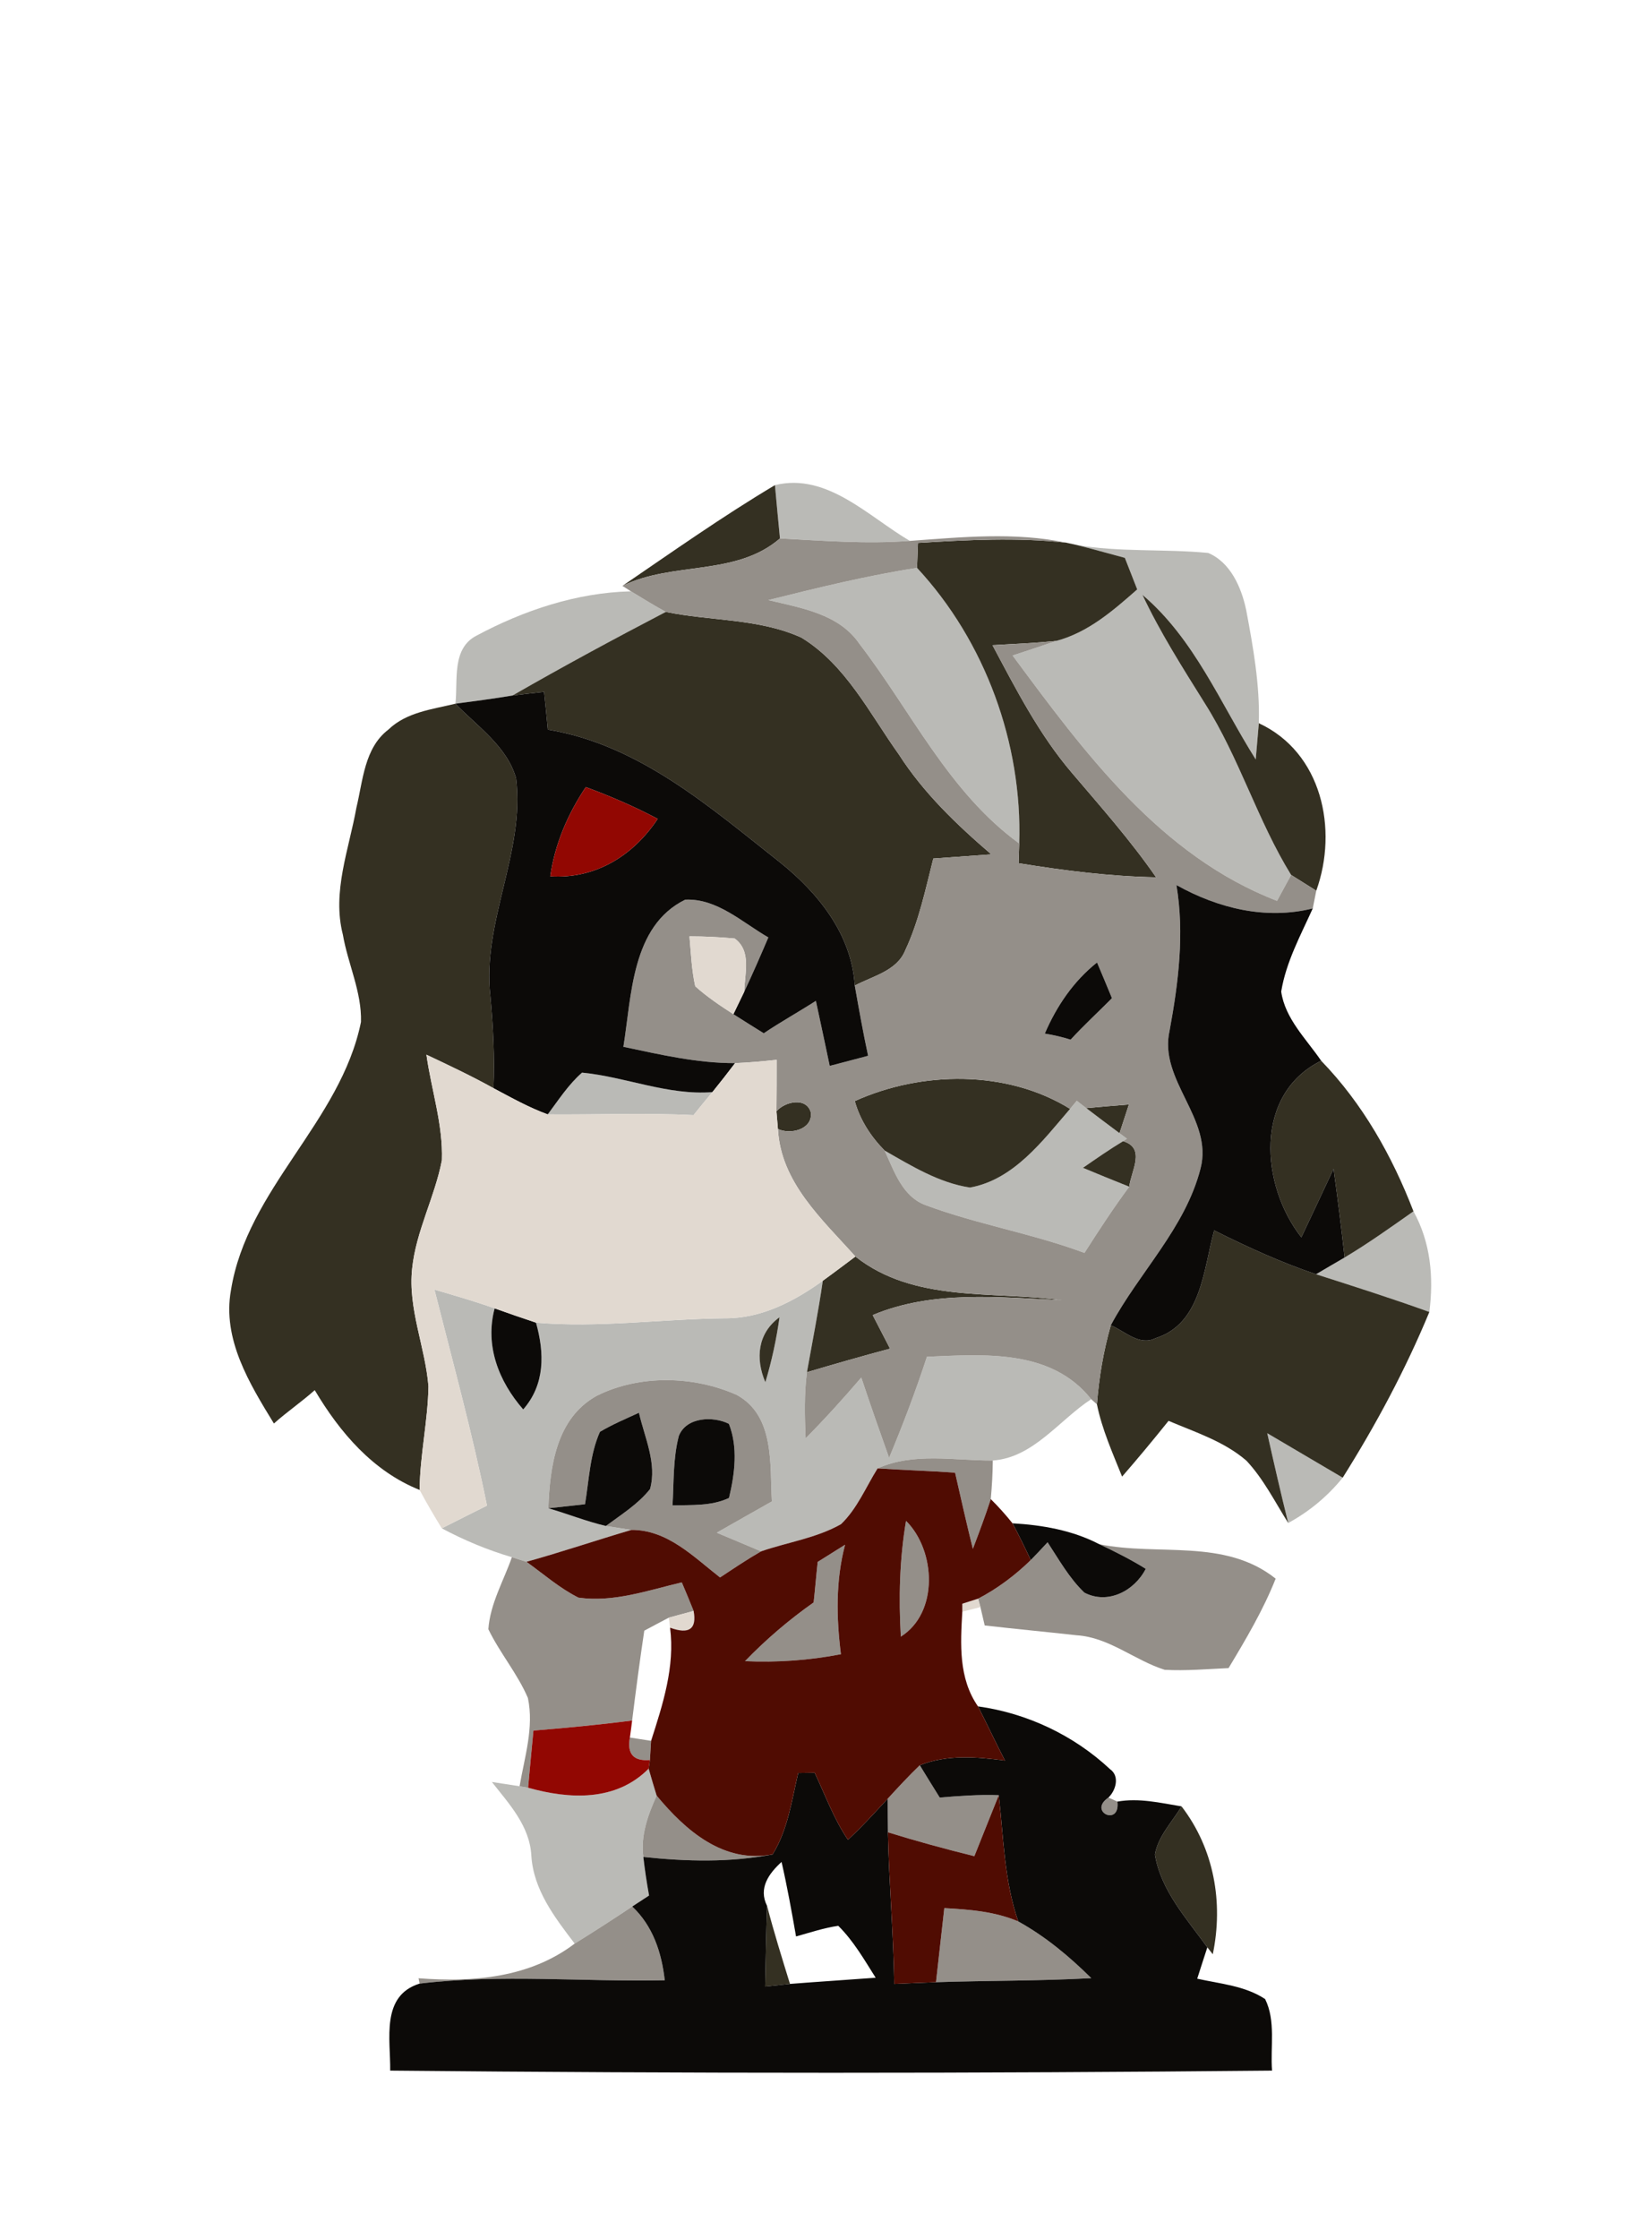 <?xml version="1.0" encoding="UTF-8" ?>
<!DOCTYPE svg PUBLIC "-//W3C//DTD SVG 1.1//EN" "http://www.w3.org/Graphics/SVG/1.1/DTD/svg11.dtd">
<svg width="155pt" height="210pt" viewBox="0 0 155 210" version="1.1" xmlns="http://www.w3.org/2000/svg">
<g id="#babab6ff">
<path fill="#babab6" opacity="1.00" d=" M 72.71 45.50 C 77.60 44.30 81.50 48.47 85.37 50.73 C 81.31 51.04 77.24 50.72 73.18 50.50 C 73.02 48.83 72.86 47.17 72.71 45.50 Z" />
<path fill="#babab6" opacity="1.00" d=" M 100.91 51.09 C 105.02 51.82 109.22 51.46 113.36 51.86 C 115.46 52.75 116.47 55.09 116.92 57.19 C 117.58 60.70 118.22 64.25 118.11 67.83 C 118.04 68.68 117.89 70.38 117.82 71.23 C 114.49 65.95 112.07 59.93 107.19 55.79 C 108.87 59.35 110.98 62.66 113.06 65.99 C 116.28 71.08 117.98 76.94 121.14 82.06 C 120.81 82.67 120.15 83.88 119.82 84.49 C 108.86 80.27 101.74 70.57 95.01 61.48 C 96.38 61.03 97.74 60.58 99.11 60.11 C 102.09 59.32 104.44 57.27 106.70 55.28 C 106.41 54.54 105.83 53.06 105.54 52.32 C 103.99 51.91 102.46 51.47 100.91 51.09 Z" />
<path fill="#babab6" opacity="1.00" d=" M 72.09 56.28 C 76.71 55.13 81.34 53.99 86.04 53.26 C 92.44 60.15 95.93 69.73 95.63 79.11 C 89.00 74.29 85.51 66.72 80.64 60.39 C 78.71 57.56 75.17 57.03 72.09 56.28 Z" />
<path fill="#babab6" opacity="1.00" d=" M 44.70 59.62 C 49.15 57.24 54.11 55.58 59.20 55.46 C 60.28 56.11 61.36 56.78 62.47 57.39 C 57.62 59.92 52.82 62.51 48.09 65.23 C 46.31 65.53 44.52 65.76 42.73 66.00 C 42.98 63.84 42.35 60.84 44.70 59.62 Z" />
<path fill="#babab6" opacity="1.00" d=" M 54.61 100.60 C 58.72 101.00 62.64 102.75 66.84 102.43 C 66.24 103.14 65.65 103.86 65.07 104.59 C 60.51 104.36 55.95 104.56 51.39 104.52 C 52.40 103.17 53.33 101.72 54.61 100.60 Z" />
<path fill="#babab6" opacity="1.00" d=" M 101.03 103.24 C 101.25 103.41 101.69 103.76 101.92 103.93 C 102.95 104.72 104.00 105.50 105.04 106.28 L 105.74 106.80 L 105.38 107.03 C 104.09 107.81 102.85 108.67 101.61 109.53 C 103.05 110.13 104.49 110.72 105.95 111.30 C 104.46 113.31 103.09 115.41 101.75 117.51 C 96.88 115.69 91.71 114.84 86.85 113.03 C 84.65 112.22 83.90 109.84 83.00 107.91 C 85.52 109.35 88.10 110.94 91.01 111.38 C 95.12 110.64 97.83 106.99 100.40 104.00 C 100.56 103.81 100.87 103.43 101.03 103.24 Z" />
<path fill="#babab6" opacity="1.00" d=" M 126.16 117.94 C 128.39 116.61 130.50 115.10 132.62 113.61 C 134.23 116.51 134.53 119.80 134.11 123.05 C 130.60 121.78 127.03 120.65 123.48 119.51 C 124.15 119.11 125.49 118.33 126.16 117.94 Z" />
<path fill="#babab6" opacity="1.00" d=" M 68.02 123.64 C 71.42 123.67 74.50 122.06 77.20 120.12 C 76.79 122.99 76.22 125.84 75.71 128.70 C 75.45 130.75 75.50 132.83 75.59 134.90 C 77.40 133.07 79.13 131.16 80.81 129.20 C 81.65 131.72 82.53 134.23 83.42 136.73 C 84.72 133.62 85.92 130.46 86.97 127.25 C 92.35 127.02 98.64 126.51 102.38 131.23 C 99.39 133.18 96.95 136.72 93.15 136.98 C 89.55 137.00 85.75 136.19 82.34 137.72 C 81.24 139.48 80.43 141.49 78.91 142.95 C 76.60 144.26 73.90 144.64 71.41 145.50 C 70.02 144.91 68.64 144.33 67.25 143.75 C 68.97 142.76 70.70 141.80 72.42 140.82 C 72.22 137.35 72.71 132.79 69.13 130.83 C 65.07 129.02 59.97 128.91 55.97 130.92 C 52.19 133.02 51.59 137.56 51.45 141.46 C 53.26 141.98 55.01 142.69 56.85 143.12 C 57.44 143.21 58.64 143.40 59.24 143.49 C 55.95 144.46 52.70 145.56 49.40 146.48 C 49.06 146.38 48.38 146.16 48.03 146.05 C 45.75 145.38 43.55 144.46 41.45 143.34 C 42.86 142.62 44.28 141.92 45.69 141.21 C 44.31 134.39 42.46 127.68 40.76 120.95 C 42.65 121.50 44.55 122.05 46.41 122.71 C 45.48 126.21 46.79 129.55 49.09 132.19 C 51.15 129.84 51.09 126.89 50.29 124.05 C 56.19 124.56 62.11 123.70 68.02 123.64 M 71.81 129.64 C 72.41 127.65 72.85 125.61 73.14 123.54 C 71.08 125.04 70.86 127.42 71.81 129.64 Z" />
<path fill="#babab6" opacity="1.00" d=" M 118.90 134.42 C 121.26 135.81 123.61 137.20 125.98 138.59 C 124.57 140.33 122.84 141.77 120.87 142.84 C 120.17 140.04 119.53 137.23 118.90 134.42 Z" />
<path fill="#babab6" opacity="1.00" d=" M 49.55 167.67 C 53.43 168.76 57.79 168.98 60.86 165.88 C 61.10 166.73 61.35 167.57 61.61 168.41 C 60.80 170.22 60.09 172.14 60.36 174.16 C 60.50 175.37 60.68 176.58 60.90 177.78 C 60.51 178.04 59.71 178.55 59.32 178.81 C 57.54 180.00 55.74 181.16 53.92 182.29 C 52.04 179.82 50.04 177.24 49.85 174.00 C 49.69 171.24 47.76 169.18 46.15 167.13 C 46.80 167.23 48.10 167.43 48.75 167.53 L 49.55 167.67 Z" />
</g>
<g id="#343022ff">
<path fill="#343022" opacity="1.00" d=" M 58.40 54.95 C 63.12 51.73 67.79 48.43 72.71 45.50 C 72.86 47.17 73.02 48.83 73.18 50.50 C 69.04 54.08 63.11 52.63 58.40 54.95 Z" />
<path fill="#343022" opacity="1.00" d=" M 86.13 50.92 C 90.76 50.64 95.42 50.39 100.05 50.90 L 100.91 51.09 C 102.46 51.47 103.99 51.91 105.54 52.32 C 105.83 53.06 106.41 54.54 106.70 55.28 C 104.44 57.27 102.09 59.32 99.11 60.11 C 97.12 60.31 95.12 60.40 93.12 60.51 C 95.33 64.65 97.49 68.87 100.55 72.46 C 103.27 75.66 106.07 78.81 108.47 82.28 C 104.14 82.20 99.84 81.65 95.57 80.96 C 95.59 80.49 95.61 79.57 95.63 79.11 C 95.93 69.73 92.44 60.15 86.04 53.26 C 86.06 52.67 86.11 51.51 86.13 50.92 Z" />
<path fill="#343022" opacity="1.00" d=" M 107.19 55.79 C 112.07 59.93 114.49 65.95 117.82 71.23 C 117.89 70.38 118.04 68.68 118.11 67.83 C 124.03 70.57 125.57 77.78 123.50 83.54 C 122.91 83.17 121.73 82.43 121.14 82.06 C 117.98 76.94 116.28 71.08 113.06 65.99 C 110.98 62.66 108.87 59.35 107.19 55.79 Z" />
<path fill="#343022" opacity="1.00" d=" M 48.09 65.23 C 52.82 62.51 57.62 59.92 62.47 57.39 C 66.69 58.26 71.21 57.99 75.19 59.80 C 79.35 62.34 81.58 66.90 84.33 70.75 C 86.65 74.37 89.77 77.35 93.01 80.13 C 91.20 80.26 89.38 80.39 87.57 80.52 C 86.83 83.42 86.22 86.40 84.94 89.12 C 84.16 91.07 81.88 91.54 80.20 92.44 C 79.91 87.64 76.78 83.76 73.17 80.87 C 66.60 75.69 59.95 69.84 51.40 68.43 C 51.29 67.25 51.18 66.07 51.05 64.89 C 50.06 65.00 49.07 65.11 48.09 65.23 Z" />
<path fill="#343022" opacity="1.00" d=" M 36.45 68.42 C 38.14 66.79 40.56 66.53 42.73 66.00 C 44.80 68.14 47.57 70.00 48.42 72.99 C 49.28 79.95 45.21 86.47 46.01 93.43 C 46.27 96.29 46.43 99.17 46.30 102.06 C 44.25 100.92 42.13 99.92 40.01 98.92 C 40.47 102.22 41.58 105.47 41.46 108.82 C 40.80 112.27 39.04 115.44 38.67 118.97 C 38.26 122.74 39.90 126.31 40.20 130.02 C 40.15 133.27 39.40 136.48 39.37 139.74 C 34.99 137.99 31.88 134.34 29.53 130.38 C 28.30 131.48 26.93 132.41 25.70 133.51 C 23.41 129.77 20.84 125.60 21.67 121.01 C 23.19 111.48 31.96 105.23 33.87 95.85 C 33.95 93.03 32.64 90.40 32.17 87.66 C 31.14 83.65 32.74 79.67 33.44 75.75 C 34.06 73.20 34.18 70.15 36.45 68.42 Z" />
<path fill="#343022" opacity="1.00" d=" M 123.96 99.49 C 127.85 103.50 130.62 108.42 132.62 113.61 C 130.50 115.10 128.39 116.61 126.16 117.94 C 125.85 115.17 125.51 112.40 125.12 109.63 C 124.12 111.78 123.11 113.91 122.10 116.05 C 118.27 111.18 117.62 102.61 123.96 99.49 Z" />
<path fill="#343022" opacity="1.00" d=" M 80.20 103.27 C 86.45 100.44 94.47 100.32 100.40 104.00 C 97.83 106.99 95.12 110.64 91.01 111.38 C 88.10 110.94 85.52 109.35 83.00 107.91 C 81.72 106.62 80.69 105.04 80.20 103.27 Z" />
<path fill="#343022" opacity="1.00" d=" M 72.85 104.23 C 73.63 103.31 75.70 102.84 76.09 104.38 C 76.21 105.96 74.14 106.43 72.99 105.89 C 72.95 105.48 72.89 104.65 72.85 104.23 Z" />
<path fill="#343022" opacity="1.00" d=" M 101.92 103.93 C 103.25 103.80 104.58 103.70 105.92 103.59 C 105.70 104.27 105.26 105.61 105.04 106.28 C 104.00 105.50 102.95 104.72 101.92 103.93 Z" />
<path fill="#343022" opacity="1.00" d=" M 101.61 109.53 C 102.85 108.67 104.09 107.81 105.38 107.03 C 107.53 107.69 106.14 109.79 105.95 111.30 C 104.49 110.72 103.05 110.13 101.61 109.53 Z" />
<path fill="#343022" opacity="1.00" d=" M 113.92 115.40 C 117.02 116.95 120.18 118.40 123.48 119.51 C 127.03 120.65 130.60 121.78 134.11 123.05 C 131.87 128.46 129.10 133.63 125.98 138.59 C 123.61 137.20 121.26 135.81 118.90 134.42 C 119.53 137.23 120.17 140.04 120.87 142.84 C 119.62 140.86 118.56 138.72 116.95 137.00 C 114.85 135.18 112.15 134.33 109.64 133.26 C 108.22 135.03 106.77 136.78 105.28 138.49 C 104.39 136.27 103.40 134.07 102.92 131.71 C 103.11 129.21 103.53 126.72 104.22 124.30 C 105.56 124.85 106.89 126.28 108.44 125.50 C 112.72 124.14 112.92 119.05 113.92 115.40 Z" />
<path fill="#343022" opacity="1.00" d=" M 77.20 120.12 C 78.23 119.38 79.24 118.61 80.26 117.85 C 85.77 122.20 93.11 121.06 99.63 121.94 C 93.68 121.68 87.53 120.98 81.88 123.34 C 82.42 124.38 82.96 125.44 83.51 126.49 C 80.89 127.19 78.30 127.93 75.71 128.70 C 76.22 125.84 76.79 122.99 77.20 120.12 Z" />
<path fill="#343022" opacity="1.00" d=" M 71.81 129.64 C 70.86 127.42 71.08 125.04 73.14 123.54 C 72.85 125.61 72.41 127.65 71.81 129.64 Z" />
<path fill="#343022" opacity="1.00" d=" M 110.86 169.42 C 113.91 173.39 114.80 178.43 113.79 183.29 L 113.28 182.64 C 111.34 179.95 108.92 177.31 108.36 173.94 C 108.66 172.21 109.98 170.88 110.86 169.42 Z" />
<path fill="#343022" opacity="1.00" d=" M 71.97 178.75 C 72.61 181.21 73.37 183.64 74.12 186.07 C 73.54 186.13 72.37 186.26 71.79 186.32 C 71.84 183.79 71.89 181.27 71.97 178.75 Z" />
</g>
<g id="#948f89ff">
<path fill="#948f89" opacity="1.00" d=" M 58.40 54.95 C 63.11 52.63 69.04 54.08 73.18 50.50 C 77.24 50.72 81.31 51.04 85.37 50.73 C 90.25 50.38 95.21 49.88 100.05 50.90 C 95.42 50.39 90.76 50.64 86.13 50.92 C 86.11 51.51 86.06 52.67 86.04 53.26 C 81.34 53.99 76.71 55.13 72.09 56.28 C 75.17 57.03 78.71 57.56 80.64 60.39 C 85.51 66.72 89.00 74.29 95.63 79.11 C 95.61 79.57 95.59 80.49 95.57 80.96 C 99.84 81.65 104.14 82.20 108.47 82.28 C 106.07 78.81 103.27 75.66 100.55 72.46 C 97.49 68.87 95.33 64.65 93.12 60.51 C 95.12 60.40 97.12 60.31 99.11 60.11 C 97.74 60.58 96.38 61.03 95.01 61.48 C 101.74 70.57 108.86 80.27 119.82 84.49 C 120.15 83.88 120.81 82.67 121.14 82.06 C 121.73 82.43 122.91 83.17 123.50 83.54 C 123.42 83.96 123.25 84.79 123.17 85.20 C 118.76 86.30 114.27 85.18 110.38 83.01 C 111.14 87.57 110.57 92.15 109.74 96.65 C 108.67 101.32 113.86 104.92 112.64 109.60 C 111.21 115.19 106.88 119.33 104.22 124.30 C 103.53 126.72 103.11 129.21 102.92 131.71 L 102.38 131.23 C 98.64 126.51 92.35 127.02 86.97 127.25 C 85.92 130.46 84.72 133.62 83.42 136.73 C 82.53 134.23 81.65 131.72 80.81 129.20 C 79.13 131.16 77.40 133.07 75.59 134.90 C 75.50 132.83 75.45 130.75 75.71 128.70 C 78.30 127.93 80.89 127.19 83.51 126.49 C 82.96 125.44 82.42 124.38 81.88 123.34 C 87.53 120.98 93.68 121.68 99.63 121.94 C 93.11 121.06 85.77 122.20 80.26 117.85 C 77.15 114.37 73.25 110.90 72.99 105.89 C 74.14 106.43 76.21 105.96 76.09 104.38 C 75.70 102.84 73.63 103.31 72.85 104.23 C 72.87 102.62 72.87 101.01 72.87 99.40 C 71.57 99.54 70.27 99.66 68.97 99.71 C 65.42 99.72 61.95 98.91 58.49 98.18 C 59.27 93.38 59.25 86.85 64.29 84.38 C 67.28 84.24 69.65 86.52 72.09 87.92 C 71.36 89.63 70.62 91.33 69.83 93.01 C 69.86 91.32 70.55 89.21 68.93 88.02 C 67.52 87.89 66.10 87.82 64.69 87.82 C 64.83 89.38 64.89 90.96 65.23 92.50 C 66.33 93.49 67.57 94.32 68.81 95.12 C 69.76 95.72 70.70 96.32 71.66 96.91 C 73.25 95.84 74.93 94.91 76.55 93.87 C 76.98 95.90 77.43 97.93 77.85 99.97 C 79.05 99.66 80.25 99.34 81.45 99.02 C 80.98 96.84 80.59 94.64 80.20 92.44 C 81.88 91.54 84.16 91.07 84.94 89.12 C 86.22 86.40 86.83 83.42 87.57 80.52 C 89.38 80.39 91.20 80.26 93.01 80.13 C 89.77 77.35 86.65 74.37 84.33 70.75 C 81.58 66.90 79.35 62.34 75.19 59.80 C 71.21 57.99 66.69 58.26 62.47 57.39 C 61.36 56.78 60.28 56.11 59.20 55.46 L 58.40 54.95 M 98.03 96.94 C 98.85 97.07 99.66 97.26 100.45 97.51 C 101.69 96.16 103.04 94.92 104.33 93.62 C 103.87 92.50 103.40 91.38 102.93 90.27 C 100.72 92.03 99.14 94.36 98.03 96.94 M 80.20 103.27 C 80.69 105.04 81.72 106.62 83.00 107.91 C 83.90 109.84 84.65 112.22 86.85 113.03 C 91.71 114.84 96.88 115.69 101.75 117.51 C 103.09 115.41 104.46 113.31 105.95 111.30 C 106.14 109.79 107.53 107.69 105.38 107.03 L 105.74 106.80 L 105.04 106.28 C 105.26 105.61 105.70 104.27 105.92 103.59 C 104.58 103.70 103.25 103.80 101.92 103.93 C 101.69 103.76 101.25 103.41 101.03 103.24 C 100.87 103.43 100.56 103.81 100.40 104.00 C 94.47 100.32 86.45 100.44 80.20 103.27 Z" />
<path fill="#948f89" opacity="1.00" d=" M 55.97 130.92 C 59.97 128.91 65.07 129.02 69.13 130.83 C 72.71 132.79 72.22 137.35 72.42 140.82 C 70.70 141.80 68.97 142.76 67.25 143.75 C 68.64 144.33 70.02 144.91 71.41 145.50 C 70.09 146.26 68.83 147.11 67.56 147.95 C 65.07 146.01 62.62 143.47 59.24 143.49 C 58.64 143.40 57.44 143.21 56.85 143.12 C 58.29 142.05 59.86 141.08 60.99 139.66 C 61.66 137.24 60.48 134.83 59.95 132.50 C 58.72 133.07 57.46 133.59 56.29 134.29 C 55.34 136.42 55.27 138.81 54.89 141.08 C 54.03 141.17 52.31 141.36 51.45 141.46 C 51.59 137.56 52.19 133.02 55.97 130.92 M 63.69 134.68 C 63.14 136.80 63.23 139.02 63.10 141.19 C 64.88 141.14 66.76 141.27 68.40 140.49 C 68.94 138.23 69.26 135.76 68.39 133.54 C 66.91 132.80 64.39 132.89 63.69 134.68 Z" />
<path fill="#948f89" opacity="1.00" d=" M 82.34 137.72 C 85.75 136.19 89.55 137.00 93.15 136.98 C 93.14 138.19 93.07 139.40 92.96 140.60 C 92.45 142.17 91.87 143.72 91.28 145.27 C 90.69 142.89 90.15 140.50 89.61 138.12 C 87.19 137.95 84.76 137.88 82.34 137.72 Z" />
<path fill="#948f89" opacity="1.00" d=" M 85.01 142.64 C 87.81 145.43 88.09 151.25 84.52 153.50 C 84.31 149.87 84.40 146.22 85.01 142.64 Z" />
<path fill="#948f89" opacity="1.00" d=" M 96.71 146.32 C 97.25 145.77 97.77 145.21 98.29 144.65 C 99.36 146.28 100.32 148.01 101.74 149.37 C 103.94 150.52 106.44 149.21 107.50 147.14 C 106.10 146.27 104.63 145.53 103.14 144.83 C 108.69 145.97 114.89 144.24 119.69 148.06 C 118.52 151.01 116.90 153.74 115.27 156.45 C 113.27 156.54 111.27 156.72 109.28 156.61 C 106.45 155.72 104.06 153.56 101.01 153.37 C 98.14 153.05 95.26 152.78 92.39 152.45 C 92.29 152.02 92.09 151.16 91.99 150.73 L 91.77 149.94 C 93.59 148.99 95.24 147.75 96.71 146.32 Z" />
<path fill="#948f89" opacity="1.00" d=" M 76.72 146.49 C 77.58 145.95 78.43 145.42 79.29 144.88 C 78.40 148.24 78.47 151.73 78.90 155.15 C 75.93 155.72 72.92 155.94 69.90 155.80 C 71.87 153.76 74.03 151.92 76.34 150.29 C 76.48 149.02 76.58 147.75 76.72 146.49 Z" />
<path fill="#948f89" opacity="1.00" d=" M 48.03 146.05 C 48.38 146.16 49.06 146.38 49.40 146.48 C 51.00 147.63 52.50 148.95 54.27 149.84 C 57.56 150.31 60.80 149.16 63.97 148.41 C 64.35 149.30 64.72 150.19 65.08 151.09 C 64.50 151.25 63.33 151.56 62.75 151.72 C 62.18 152.02 61.02 152.63 60.45 152.94 C 60.03 155.74 59.66 158.55 59.31 161.37 C 56.23 161.76 53.14 162.06 50.05 162.31 C 49.88 164.09 49.71 165.88 49.55 167.67 L 48.75 167.53 C 49.21 164.82 50.12 162.01 49.53 159.25 C 48.55 156.96 46.90 155.04 45.82 152.80 C 45.99 150.41 47.25 148.27 48.03 146.05 Z" />
<path fill="#948f89" opacity="1.00" d=" M 59.10 162.96 C 59.60 163.04 60.60 163.20 61.09 163.27 C 61.06 163.72 61.01 164.62 60.98 165.07 C 59.44 165.20 58.82 164.50 59.10 162.96 Z" />
<path fill="#948f89" opacity="1.00" d=" M 83.29 168.70 C 84.27 167.63 85.25 166.57 86.30 165.56 C 86.92 166.58 87.54 167.58 88.17 168.59 C 90.01 168.44 91.86 168.30 93.71 168.37 C 92.94 170.27 92.19 172.18 91.42 174.09 C 88.70 173.42 85.99 172.68 83.31 171.85 C 83.30 170.80 83.29 169.75 83.29 168.70 Z" />
<path fill="#948f89" opacity="1.00" d=" M 60.36 174.16 C 60.09 172.14 60.80 170.22 61.61 168.41 C 64.32 171.68 67.89 174.81 72.49 173.92 C 68.49 174.70 64.39 174.59 60.36 174.16 Z" />
<path fill="#948f89" opacity="1.00" d=" M 104.84 168.97 C 105.14 171.35 102.03 169.93 104.00 168.59 L 104.84 168.97 Z" />
<path fill="#948f89" opacity="1.00" d=" M 53.92 182.29 C 55.74 181.16 57.54 180.00 59.32 178.81 C 61.26 180.64 62.08 183.13 62.37 185.73 C 54.70 185.89 47.01 185.13 39.37 186.04 L 39.27 185.54 C 44.38 185.93 49.70 185.50 53.92 182.29 Z" />
<path fill="#948f89" opacity="1.00" d=" M 88.60 178.96 C 90.95 179.09 93.34 179.27 95.54 180.21 C 98.09 181.62 100.33 183.49 102.39 185.53 C 97.54 185.80 92.68 185.75 87.82 185.91 C 88.09 183.59 88.33 181.28 88.60 178.96 Z" />
</g>
<g id="#0c0a08ff">
<path fill="#0c0a08" opacity="1.00" d=" M 42.73 66.00 C 44.52 65.76 46.31 65.53 48.09 65.23 C 49.07 65.11 50.06 65.00 51.05 64.89 C 51.18 66.07 51.29 67.25 51.40 68.43 C 59.95 69.84 66.60 75.69 73.17 80.87 C 76.78 83.76 79.91 87.64 80.20 92.44 C 80.59 94.64 80.98 96.84 81.45 99.02 C 80.25 99.34 79.05 99.66 77.85 99.97 C 77.43 97.93 76.98 95.90 76.55 93.87 C 74.93 94.91 73.25 95.84 71.66 96.91 C 70.70 96.32 69.76 95.72 68.81 95.12 C 69.07 94.59 69.58 93.53 69.83 93.01 C 70.62 91.33 71.36 89.63 72.09 87.92 C 69.65 86.52 67.28 84.24 64.29 84.38 C 59.25 86.85 59.27 93.38 58.49 98.18 C 61.95 98.91 65.42 99.72 68.97 99.71 C 68.27 100.63 67.57 101.53 66.84 102.43 C 62.64 102.75 58.72 101.00 54.61 100.60 C 53.33 101.72 52.40 103.17 51.39 104.52 C 49.61 103.87 47.96 102.94 46.30 102.06 C 46.43 99.17 46.27 96.29 46.01 93.43 C 45.21 86.47 49.28 79.95 48.42 72.99 C 47.57 70.00 44.80 68.14 42.73 66.00 M 51.63 82.19 C 55.87 82.46 59.42 80.25 61.71 76.80 C 59.54 75.65 57.27 74.67 54.96 73.82 C 53.27 76.35 52.06 79.16 51.63 82.19 Z" />
<path fill="#0c0a08" opacity="1.00" d=" M 110.38 83.01 C 114.27 85.18 118.76 86.30 123.17 85.20 C 122.03 87.73 120.66 90.23 120.21 93.00 C 120.57 95.54 122.56 97.44 123.96 99.49 C 117.62 102.61 118.27 111.18 122.10 116.05 C 123.11 113.91 124.12 111.78 125.12 109.63 C 125.51 112.40 125.85 115.17 126.16 117.94 C 125.49 118.33 124.15 119.11 123.48 119.51 C 120.18 118.40 117.02 116.95 113.92 115.40 C 112.92 119.05 112.72 124.14 108.44 125.50 C 106.89 126.28 105.56 124.85 104.22 124.30 C 106.88 119.33 111.21 115.19 112.64 109.60 C 113.86 104.92 108.67 101.32 109.74 96.65 C 110.57 92.15 111.14 87.57 110.38 83.01 Z" />
<path fill="#0c0a08" opacity="1.00" d=" M 98.03 96.94 C 99.14 94.36 100.72 92.03 102.93 90.27 C 103.40 91.38 103.87 92.50 104.33 93.62 C 103.04 94.92 101.69 96.16 100.45 97.51 C 99.66 97.26 98.85 97.07 98.03 96.94 Z" />
<path fill="#0c0a08" opacity="1.00" d=" M 49.09 132.19 C 46.79 129.55 45.48 126.21 46.41 122.71 C 47.70 123.17 48.99 123.62 50.29 124.05 C 51.09 126.89 51.15 129.84 49.09 132.19 Z" />
<path fill="#0c0a08" opacity="1.00" d=" M 56.29 134.29 C 57.46 133.59 58.72 133.07 59.95 132.50 C 60.48 134.83 61.66 137.24 60.99 139.66 C 59.86 141.08 58.29 142.05 56.85 143.12 C 55.01 142.69 53.26 141.98 51.45 141.46 C 52.31 141.36 54.03 141.17 54.89 141.08 C 55.27 138.81 55.34 136.42 56.29 134.29 Z" />
<path fill="#0c0a08" opacity="1.00" d=" M 63.69 134.68 C 64.39 132.89 66.91 132.80 68.39 133.54 C 69.26 135.76 68.94 138.23 68.40 140.49 C 66.76 141.27 64.88 141.14 63.10 141.19 C 63.23 139.02 63.14 136.80 63.69 134.68 Z" />
<path fill="#0c0a08" opacity="1.00" d=" M 95.00 142.87 C 97.80 143.03 100.62 143.52 103.14 144.83 C 104.63 145.53 106.10 146.27 107.50 147.14 C 106.44 149.21 103.94 150.52 101.74 149.37 C 100.32 148.01 99.36 146.28 98.29 144.65 C 97.77 145.21 97.25 145.77 96.71 146.32 C 96.17 145.16 95.60 144.00 95.00 142.87 Z" />
<path fill="#0c0a08" opacity="1.00" d=" M 91.76 160.04 C 96.37 160.68 100.75 162.75 104.15 165.93 C 105.08 166.58 104.70 167.92 104.00 168.59 C 102.03 169.93 105.14 171.35 104.84 168.97 C 106.85 168.61 108.87 169.09 110.86 169.42 C 109.98 170.88 108.66 172.21 108.36 173.94 C 108.92 177.31 111.34 179.95 113.28 182.64 C 112.96 183.62 112.64 184.60 112.33 185.58 C 114.48 186.06 116.81 186.24 118.70 187.49 C 119.72 189.54 119.18 191.98 119.35 194.20 C 91.77 194.47 64.18 194.47 36.61 194.20 C 36.65 191.25 35.71 187.18 39.37 186.04 C 47.01 185.13 54.70 185.89 62.37 185.73 C 62.08 183.13 61.26 180.64 59.32 178.81 C 59.71 178.55 60.51 178.04 60.90 177.78 C 60.68 176.58 60.50 175.37 60.36 174.16 C 64.39 174.59 68.49 174.70 72.49 173.92 C 73.92 171.62 74.28 168.88 74.89 166.29 C 75.28 166.28 76.05 166.27 76.44 166.27 C 77.44 168.38 78.24 170.61 79.56 172.55 C 80.87 171.34 82.07 170.01 83.29 168.70 C 83.29 169.75 83.30 170.80 83.31 171.85 C 83.41 176.59 83.83 181.32 83.90 186.07 C 85.21 186.01 86.52 185.96 87.82 185.91 C 92.68 185.75 97.54 185.80 102.39 185.53 C 100.33 183.49 98.09 181.62 95.54 180.21 C 94.21 176.39 94.16 172.33 93.71 168.37 C 91.86 168.30 90.01 168.44 88.17 168.59 C 87.54 167.58 86.92 166.58 86.30 165.56 C 88.86 164.54 91.63 164.77 94.29 165.12 C 93.42 163.44 92.62 161.72 91.76 160.04 M 71.97 178.75 C 71.89 181.27 71.84 183.79 71.79 186.32 C 72.37 186.26 73.54 186.13 74.12 186.07 C 76.80 185.86 79.48 185.69 82.16 185.49 C 81.09 183.80 80.08 182.03 78.65 180.62 C 77.30 180.82 76.00 181.25 74.69 181.62 C 74.28 179.28 73.86 176.94 73.33 174.63 C 72.13 175.72 71.14 177.10 71.97 178.75 Z" />
</g>
<g id="#920702ff">
<path fill="#920702" opacity="1.00" d=" M 51.63 82.19 C 52.06 79.16 53.27 76.35 54.96 73.82 C 57.27 74.67 59.54 75.65 61.71 76.80 C 59.42 80.25 55.87 82.46 51.63 82.19 Z" />
<path fill="#920702" opacity="1.00" d=" M 50.05 162.31 C 53.14 162.06 56.23 161.76 59.31 161.37 C 59.26 161.77 59.16 162.56 59.10 162.96 C 58.82 164.50 59.44 165.20 60.98 165.07 L 60.86 165.88 C 57.79 168.98 53.43 168.76 49.55 167.67 C 49.71 165.88 49.88 164.09 50.05 162.31 Z" />
</g>
<g id="#e1d9d0ff">
<path fill="#e1d9d0" opacity="1.00" d=" M 64.69 87.82 C 66.10 87.82 67.52 87.89 68.93 88.02 C 70.55 89.21 69.86 91.32 69.83 93.01 C 69.58 93.53 69.07 94.59 68.81 95.12 C 67.57 94.32 66.33 93.49 65.23 92.50 C 64.89 90.96 64.83 89.38 64.69 87.82 Z" />
<path fill="#e1d9d0" opacity="1.00" d=" M 40.01 98.92 C 42.13 99.92 44.25 100.92 46.30 102.06 C 47.96 102.94 49.61 103.87 51.39 104.52 C 55.95 104.56 60.51 104.36 65.07 104.59 C 65.65 103.86 66.24 103.14 66.84 102.43 C 67.57 101.53 68.27 100.63 68.97 99.71 C 70.27 99.66 71.57 99.54 72.87 99.40 C 72.87 101.01 72.87 102.62 72.85 104.23 C 72.89 104.65 72.95 105.48 72.99 105.89 C 73.25 110.90 77.15 114.37 80.26 117.85 C 79.24 118.61 78.23 119.38 77.20 120.12 C 74.50 122.06 71.42 123.67 68.02 123.64 C 62.11 123.70 56.19 124.56 50.29 124.05 C 48.99 123.62 47.70 123.17 46.41 122.71 C 44.55 122.05 42.65 121.50 40.76 120.95 C 42.46 127.68 44.31 134.39 45.69 141.21 C 44.28 141.92 42.86 142.62 41.45 143.34 C 40.73 142.16 40.02 140.97 39.37 139.74 C 39.40 136.48 40.15 133.27 40.20 130.02 C 39.90 126.31 38.26 122.74 38.67 118.97 C 39.04 115.44 40.80 112.27 41.46 108.82 C 41.58 105.47 40.47 102.22 40.01 98.92 Z" />
<path fill="#e1d9d0" opacity="1.00" d=" M 90.29 150.41 C 90.66 150.29 91.40 150.06 91.77 149.94 L 91.99 150.73 C 91.56 150.84 90.71 151.05 90.29 151.16 L 90.29 150.41 Z" />
<path fill="#e1d9d0" opacity="1.00" d=" M 62.75 151.72 C 63.33 151.56 64.50 151.25 65.08 151.09 C 65.39 152.79 64.66 153.31 62.87 152.66 L 62.75 151.72 Z" />
</g>
<g id="#500c02ff">
<path fill="#500c02" opacity="1.00" d=" M 82.34 137.72 C 84.76 137.88 87.19 137.95 89.61 138.12 C 90.15 140.50 90.69 142.89 91.28 145.27 C 91.87 143.72 92.45 142.17 92.96 140.60 C 93.68 141.31 94.36 142.07 95.00 142.87 C 95.60 144.00 96.17 145.16 96.71 146.32 C 95.24 147.75 93.59 148.99 91.77 149.94 C 91.40 150.06 90.66 150.29 90.29 150.41 L 90.29 151.16 C 90.11 154.21 89.93 157.41 91.76 160.04 C 92.62 161.72 93.42 163.44 94.29 165.12 C 91.63 164.77 88.86 164.54 86.30 165.56 C 85.25 166.57 84.27 167.63 83.29 168.70 C 82.07 170.01 80.87 171.34 79.56 172.55 C 78.24 170.61 77.44 168.38 76.44 166.27 C 76.05 166.27 75.28 166.28 74.89 166.29 C 74.28 168.88 73.92 171.62 72.49 173.92 C 67.89 174.81 64.32 171.68 61.61 168.41 C 61.35 167.57 61.10 166.73 60.86 165.88 L 60.98 165.07 C 61.01 164.62 61.06 163.72 61.09 163.27 C 62.19 159.84 63.34 156.32 62.87 152.66 C 64.66 153.31 65.39 152.79 65.08 151.09 C 64.72 150.19 64.35 149.30 63.97 148.41 C 60.80 149.16 57.56 150.31 54.27 149.84 C 52.50 148.95 51.00 147.63 49.40 146.48 C 52.70 145.56 55.95 144.46 59.24 143.49 C 62.62 143.47 65.07 146.01 67.56 147.95 C 68.83 147.11 70.09 146.26 71.41 145.50 C 73.90 144.64 76.60 144.26 78.91 142.95 C 80.43 141.49 81.24 139.48 82.34 137.72 M 85.01 142.64 C 84.40 146.22 84.31 149.87 84.52 153.50 C 88.09 151.25 87.81 145.43 85.01 142.64 M 76.72 146.49 C 76.58 147.75 76.48 149.02 76.34 150.29 C 74.03 151.92 71.87 153.76 69.90 155.80 C 72.92 155.94 75.93 155.72 78.90 155.15 C 78.47 151.73 78.40 148.24 79.29 144.88 C 78.43 145.42 77.58 145.95 76.72 146.49 Z" />
<path fill="#500c02" opacity="1.00" d=" M 93.71 168.37 C 94.16 172.33 94.21 176.39 95.54 180.21 C 93.34 179.27 90.95 179.09 88.60 178.96 C 88.33 181.28 88.09 183.59 87.82 185.91 C 86.52 185.96 85.21 186.01 83.90 186.07 C 83.83 181.32 83.41 176.59 83.31 171.85 C 85.99 172.68 88.70 173.42 91.42 174.09 C 92.19 172.18 92.94 170.27 93.71 168.37 Z" />
</g>
</svg>
